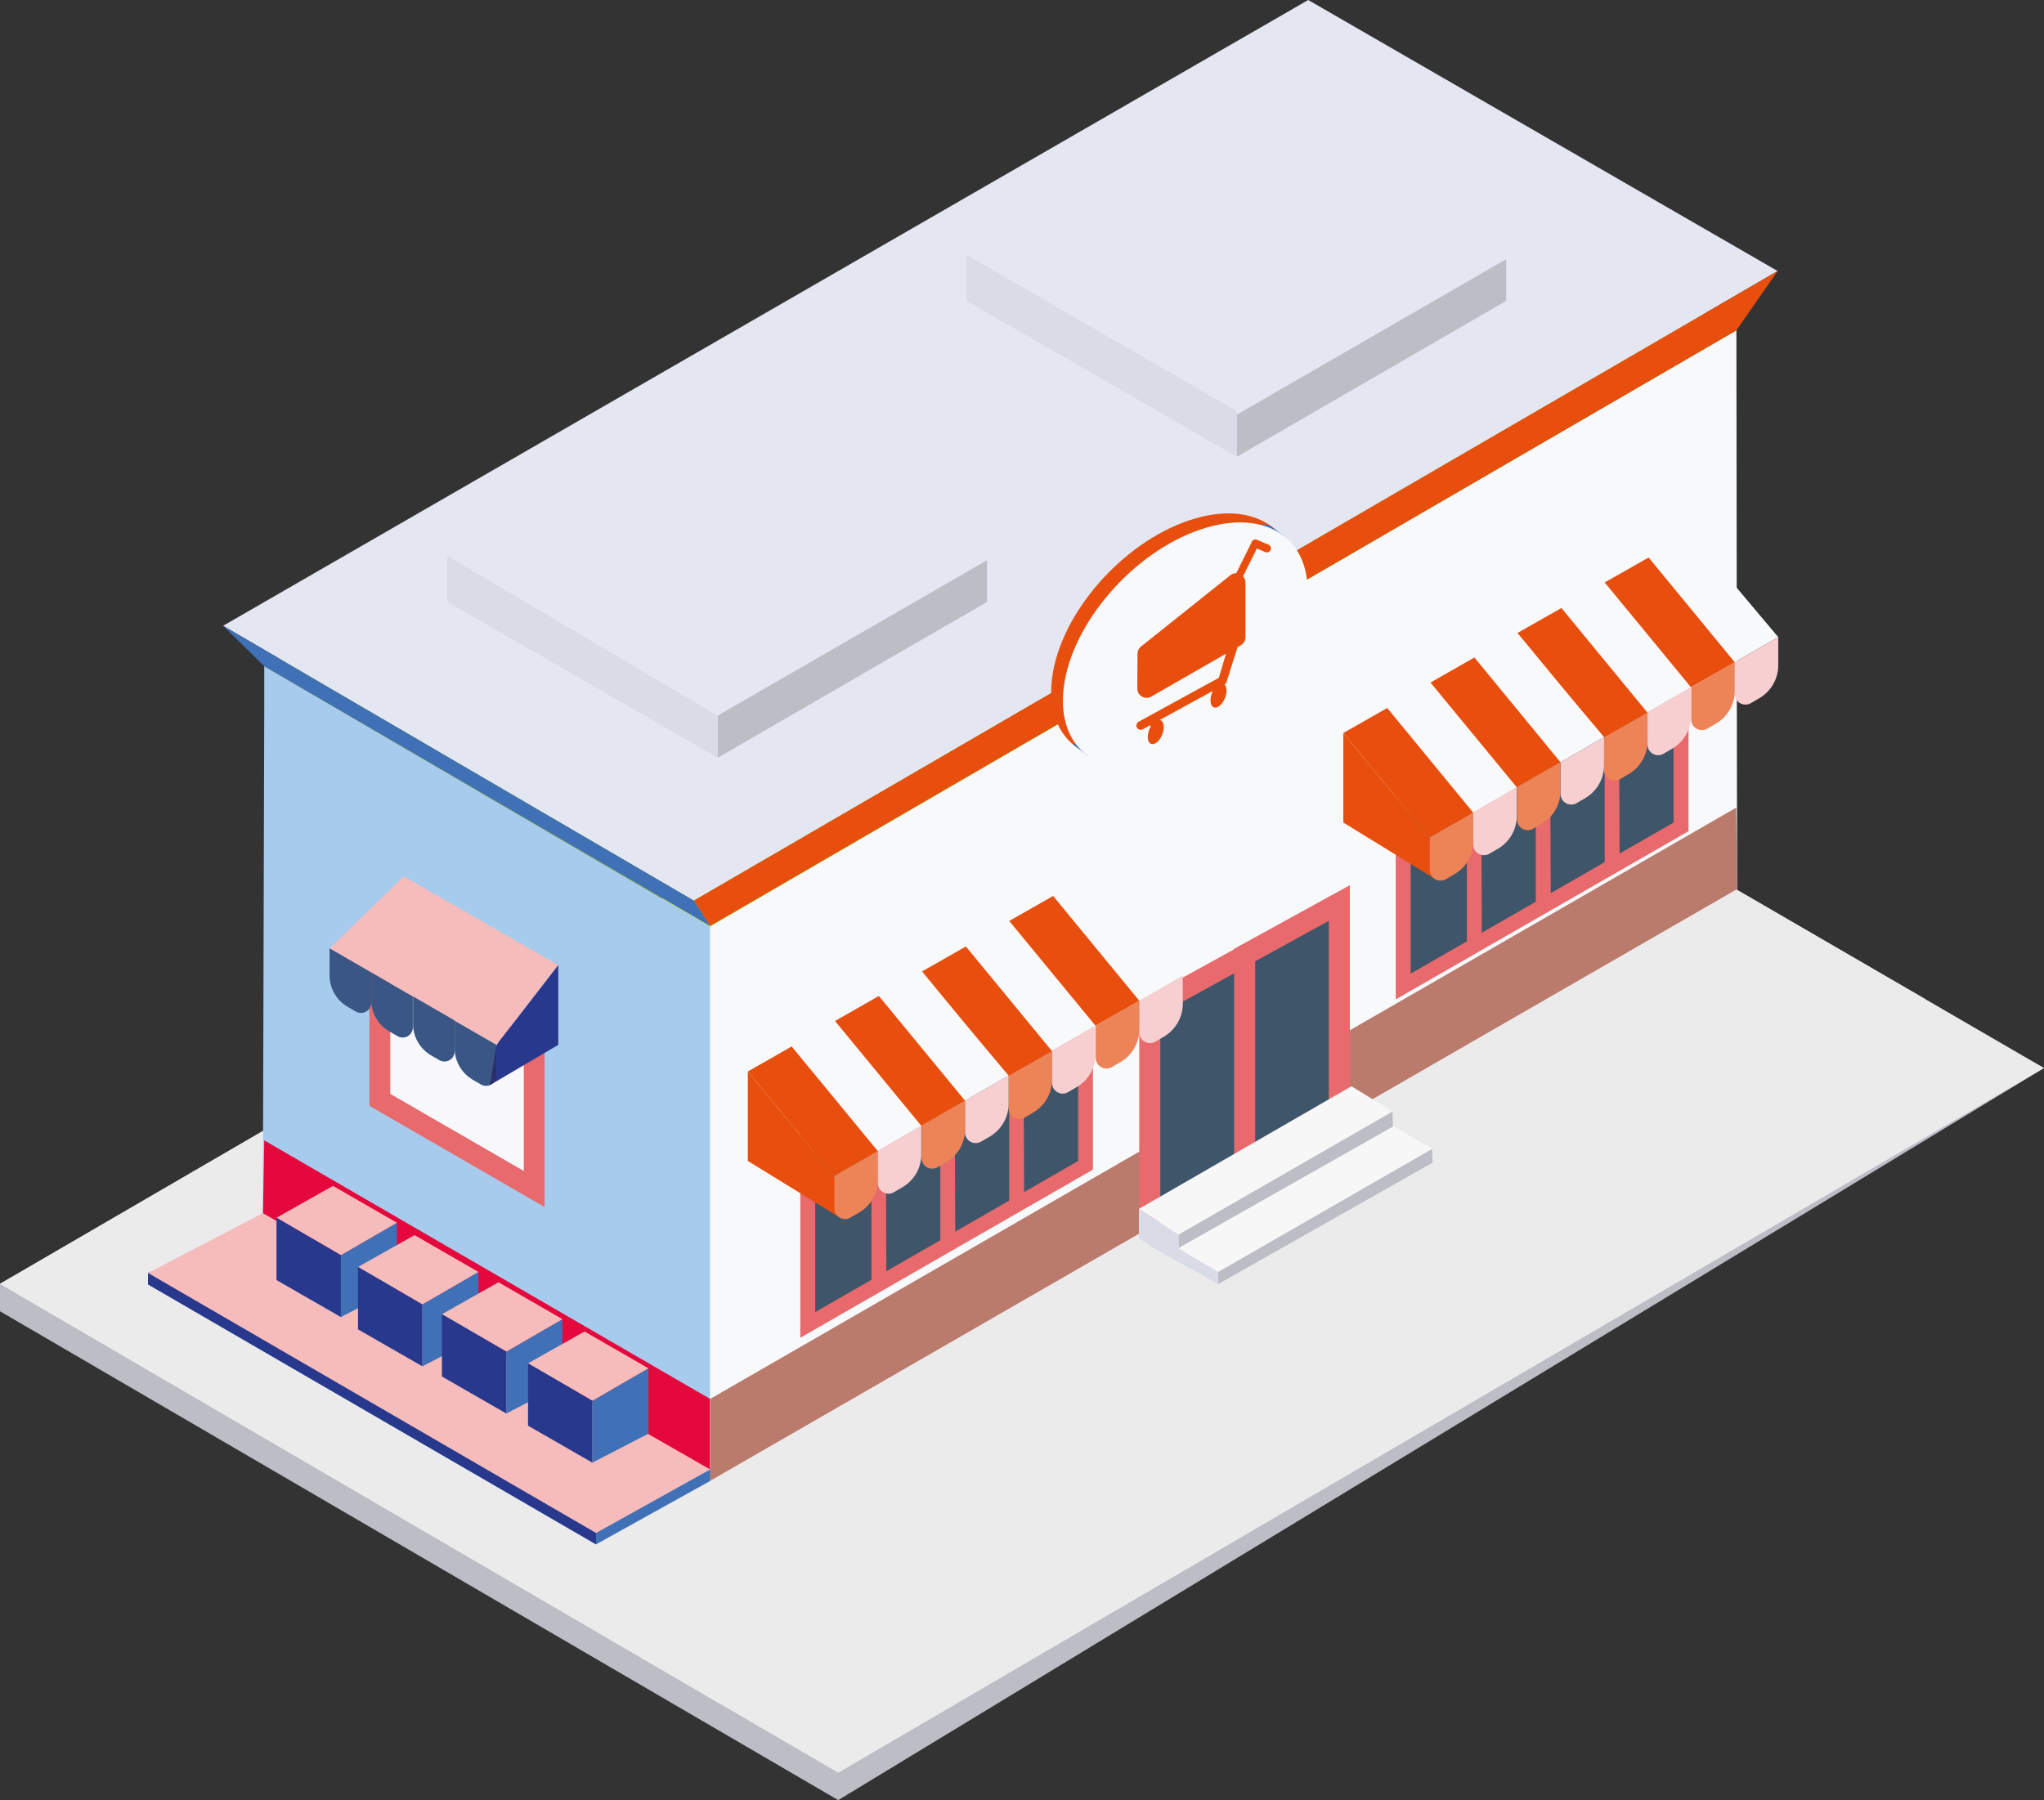 <?xml version="1.0" encoding="UTF-8"?>
<svg xmlns="http://www.w3.org/2000/svg" xmlns:xlink="http://www.w3.org/1999/xlink" viewBox="0 0 242.41 213.53">
  <rect x="0" y="0" width="242.41" height="213.53" fill="#333333" stroke="none"/>
  <defs>
    <style>
      .uuid-b7a6bc98-4a3d-454a-b162-10d40c0d0627 {
        fill: #d9dbe6;
      }

      .uuid-4198fb31-0ab2-417c-82c9-a967b28ac977 {
        fill: #f6bcbc;
      }

      .uuid-64710a2b-3a1a-44bf-93cd-95e7a5b06380 {
        clip-path: url(#uuid-5f9a57ca-3f96-4ed3-96ec-91da3b7ac708);
      }

      .uuid-f808a068-08e8-4c38-835f-efb0205ec326 {
        fill: #2e1912;
      }

      .uuid-14abf30f-cc22-4fae-ad06-defdcd1004fc {
        fill: #bcbdc5;
      }

      .uuid-907db51c-da78-4960-8024-096eed61cd02 {
        fill: #fff;
      }

      .uuid-95b2cd83-9428-4b69-8a80-50f3715af5f2 {
        fill: #ecebec;
      }

      .uuid-454618a4-7050-41f1-8467-b058ee1914c8 {
        fill: #e86a6c;
      }

      .uuid-0f090210-ea2f-4754-9fae-d0becec4ca60 {
        fill: none;
      }

      .uuid-deaa48ef-5151-4d6e-9a5b-97edbc95eb86 {
        clip-path: url(#uuid-d529d293-694c-4013-b86e-0817a7909e63);
      }

      .uuid-7ead56e2-1fb1-4ba3-89fc-d7481871c233 {
        fill: #92c01f;
      }

      .uuid-5ababf2e-877d-431c-9a6f-6f752166e577 {
        fill: #e4e7f2;
      }

      .uuid-87e201eb-8cec-49d4-ad3c-307a6588582f {
        fill: #3f5569;
      }

      .uuid-8f6dd858-341d-4f71-922b-b7d9173f8647 {
        fill: #ba7b6d;
      }

      .uuid-60ce3024-a01c-4360-8d45-9848d163b786 {
        isolation: isolate;
      }

      .uuid-205d4c47-f17e-42d8-84ba-f9a4ddb8ad6c {
        fill: #f8f9fb;
      }

      .uuid-585a3a0b-7605-4549-bf85-042a0cd72ac5 {
        fill: #28388c;
      }

      .uuid-4a9c0f31-4d27-490c-a11f-49e99da6c117 {
        mix-blend-mode: multiply;
        opacity: .31;
      }

      .uuid-573ff74a-f3e3-43cb-b923-ebe740659cf9 {
        fill: #f8f8fa;
      }

      .uuid-2a5b7aa5-4bbe-4691-83a3-2e058bfc7aa0 {
        fill: #e84f0e;
      }

      .uuid-a01cc024-6586-4115-ad35-089248161e1b {
        fill: #a6cbec;
      }

      .uuid-9f6dbd4d-161e-49d9-8850-33560fa417e0 {
        fill: #749dbc;
      }

      .uuid-b8e410b4-2cdf-4a0b-871f-03d93e4b4508 {
        fill: #e4083d;
      }

      .uuid-37f55a7f-3fd0-4de3-a73f-eb1fe4b2a562 {
        clip-path: url(#uuid-112f785d-9ea2-4e55-a0ee-5d84ba98abc9);
      }

      .uuid-bb892b07-a67d-4025-82e0-2c6733058347 {
        fill: #f7f7f8;
      }

      .uuid-890e6009-5fb3-45d5-80ce-be98f2680e36 {
        fill: #4071b6;
      }

      .uuid-4bee3fcd-95bc-4a3c-aae3-3a4069fae693 {
        fill: #edeced;
      }

      .uuid-7a83af18-7843-44a1-b533-0c3cce531fe8 {
        clip-path: url(#uuid-9687b4d5-d8e8-4721-a208-3bcdfa6723cc);
      }
    </style>
    <clipPath id="uuid-5f9a57ca-3f96-4ed3-96ec-91da3b7ac708">
      <rect class="uuid-0f090210-ea2f-4754-9fae-d0becec4ca60" x="39.09" y="112.5" width="19.78" height="16.3"/>
    </clipPath>
    <clipPath id="uuid-d529d293-694c-4013-b86e-0817a7909e63">
      <rect class="uuid-0f090210-ea2f-4754-9fae-d0becec4ca60" x="39.09" y="112.5" width="19.78" height="16.3"/>
    </clipPath>
    <clipPath id="uuid-112f785d-9ea2-4e55-a0ee-5d84ba98abc9">
      <rect class="uuid-0f090210-ea2f-4754-9fae-d0becec4ca60" x="98.95" y="115.71" width="41.32" height="28.89"/>
    </clipPath>
    <clipPath id="uuid-9687b4d5-d8e8-4721-a208-3bcdfa6723cc">
      <rect class="uuid-0f090210-ea2f-4754-9fae-d0becec4ca60" x="98.95" y="115.71" width="41.32" height="28.89"/>
    </clipPath>
  </defs>
  <g class="uuid-60ce3024-a01c-4360-8d45-9848d163b786">
    <g id="uuid-021a6d3b-4079-4a06-aa4f-74242895d692" data-name="Calque_2">
      <g id="uuid-b68a9ead-08ba-487b-b5e1-589b906fd28b" data-name="Décors">
        <g id="uuid-3e5d50f6-fbde-444f-a7c8-f2ab21e6390b" data-name="Decor_x5F_Mart_x5F_BD">
          <polygon class="uuid-9f6dbd4d-161e-49d9-8850-33560fa417e0" points="183.4 54.5 183.19 77.15 198.28 86.14 198.28 63.64 183.4 54.5"/>
          <polygon class="uuid-907db51c-da78-4960-8024-096eed61cd02" points="183.48 77.13 183.48 77.16 181.77 78.42 198.28 88.35 198.28 86.14 183.48 77.13"/>
          <polygon class="uuid-4bee3fcd-95bc-4a3c-aae3-3a4069fae693" points="183.53 56.46 183.53 54.55 183.52 54.49 181.87 53.52 181.85 78.42 183.48 77.16 183.48 77.13 183.53 56.46"/>
          <polygon class="uuid-4bee3fcd-95bc-4a3c-aae3-3a4069fae693" points="200.99 66.92 201.05 65.01 201.07 64.95 199.43 63.98 199.31 88.88 200.82 87.62 200.82 87.58 200.99 66.92"/>
          <polyline class="uuid-14abf30f-cc22-4fae-ad06-defdcd1004fc" points="99.41 213.53 0 155.54 0 152.29 143.13 72.3 242.41 126.69"/>
          <polyline class="uuid-95b2cd83-9428-4b69-8a80-50f3715af5f2" points="99.41 210.28 0 152.29 143.13 69.05 242.41 126.69"/>
          <polyline class="uuid-95b2cd83-9428-4b69-8a80-50f3715af5f2" points="85.44 202.13 0 152.29 143.13 69.05 228.35 118.53"/>
          <polygon class="uuid-a01cc024-6586-4115-ad35-089248161e1b" points="31.34 83.54 31.34 79.02 84.22 109.9 84.22 114.21 84.22 118.06 84.22 175.67 31.17 144.8 31.34 83.54"/>
          <polygon class="uuid-b8e410b4-2cdf-4a0b-871f-03d93e4b4508" points="31.17 144.8 84.22 175.66 84.22 165.94 31.34 135.27 31.17 144.8"/>
          <polygon class="uuid-205d4c47-f17e-42d8-84ba-f9a4ddb8ad6c" points="84.22 175.66 206.01 105.47 205.93 39.18 84.22 109.82 84.22 175.66"/>
          <polygon class="uuid-8f6dd858-341d-4f71-922b-b7d9173f8647" points="84.22 175.66 206.01 105.47 205.91 95.8 84.22 165.94 84.22 175.66"/>
          <polygon class="uuid-454618a4-7050-41f1-8467-b058ee1914c8" points="146.34 112.56 146.34 139.94 160.09 131.98 160.09 105 146.34 112.56"/>
          <polygon class="uuid-87e201eb-8cec-49d4-ad3c-307a6588582f" points="157.59 131.5 157.59 109.23 148.84 114.04 148.84 136.35 157.59 131.5"/>
          <polygon class="uuid-454618a4-7050-41f1-8467-b058ee1914c8" points="135.11 118.8 135.11 146.4 148.86 138.48 148.86 111.23 135.11 118.8"/>
          <polygon class="uuid-87e201eb-8cec-49d4-ad3c-307a6588582f" points="146.36 137.73 146.36 115.46 137.61 120.28 137.61 142.58 146.36 137.73"/>
          <polygon class="uuid-7ead56e2-1fb1-4ba3-89fc-d7481871c233" points="31.34 79.02 153.22 8.73 205.93 39.18 84.22 109.89 31.34 79.02"/>
          <polygon class="uuid-454618a4-7050-41f1-8467-b058ee1914c8" points="64.58 123.95 43.81 112.08 43.81 131.17 64.58 143.17 64.58 123.95"/>
          <polygon class="uuid-573ff74a-f3e3-43cb-b923-ebe740659cf9" points="62.12 125.38 46.28 116.33 46.28 129.75 62.12 138.9 62.12 125.38"/>
          <polygon class="uuid-4198fb31-0ab2-417c-82c9-a967b28ac977" points="47.88 103.95 39.09 112.5 58.86 123.94 66.21 114.48 47.88 103.95"/>
          <path class="uuid-890e6009-5fb3-45d5-80ce-be98f2680e36" d="M39.09,112.5v3.2c0,1.54.82,2.96,2.15,3.73l.97.56c.8.46,1.8-.11,1.81-1.04v-3.6s-4.93-2.85-4.93-2.85Z"/>
          <path class="uuid-890e6009-5fb3-45d5-80ce-be98f2680e36" d="M44.03,115.36v3.26c0,1.54.82,2.96,2.15,3.73l.97.56c.8.46,1.8-.11,1.81-1.04v-3.66s-4.93-2.85-4.93-2.85Z"/>
          <path class="uuid-890e6009-5fb3-45d5-80ce-be98f2680e36" d="M48.99,118.2v3.26c0,1.54.82,2.96,2.15,3.73l.97.56c.8.46,1.8-.11,1.81-1.04v-3.66s-4.93-2.85-4.93-2.85Z"/>
          <path class="uuid-890e6009-5fb3-45d5-80ce-be98f2680e36" d="M53.93,121.09v3.26c0,1.54.82,2.96,2.15,3.73l.97.56c.8.46,1.8-.11,1.81-1.04v-3.66s-4.93-2.85-4.93-2.85Z"/>
          <polygon class="uuid-585a3a0b-7605-4549-bf85-042a0cd72ac5" points="58.11 128.71 66.21 123.94 66.21 114.48 58.89 123.94 58.11 128.71"/>
          <g class="uuid-4a9c0f31-4d27-490c-a11f-49e99da6c117">
            <g class="uuid-64710a2b-3a1a-44bf-93cd-95e7a5b06380">
              <g class="uuid-deaa48ef-5151-4d6e-9a5b-97edbc95eb86">
                <path class="uuid-f808a068-08e8-4c38-835f-efb0205ec326" d="M39.09,112.58v3.12c0,1.54.82,2.96,2.15,3.73l.97.56c.8.46,1.8-.11,1.81-1.04v-3.6s-4.93-2.85-4.93-2.85v.08Z"/>
                <path class="uuid-f808a068-08e8-4c38-835f-efb0205ec326" d="M44.03,118.61c0,1.54.82,2.96,2.15,3.73l.97.56c.8.46,1.8-.11,1.81-1.04v-3.66s-4.93-2.85-4.93-2.85v3.26Z"/>
                <path class="uuid-f808a068-08e8-4c38-835f-efb0205ec326" d="M53.93,121.09v-.04l-4.94-2.85v3.26c0,1.54.82,2.96,2.15,3.73l.97.56c.8.46,1.8-.11,1.81-1.04v-.37s0,0,0,0c0,1.54.82,2.96,2.15,3.73l.97.56c.8.46,1.8-.12,1.81-1.04v-3.66s-4.92-2.85-4.92-2.85Z"/>
              </g>
            </g>
          </g>
          <polygon class="uuid-5ababf2e-877d-431c-9a6f-6f752166e577" points="26.46 74.23 155.15 0 210.82 32.15 82.29 106.83 26.46 74.23"/>
          <polygon class="uuid-2a5b7aa5-4bbe-4691-83a3-2e058bfc7aa0" points="205.93 39.18 210.82 32.15 82.29 106.83 84.22 109.82 205.93 39.18"/>
          <polygon class="uuid-890e6009-5fb3-45d5-80ce-be98f2680e36" points="26.46 74.23 31.34 79.02 84.22 109.82 82.29 106.83 26.46 74.23"/>
          <polygon class="uuid-454618a4-7050-41f1-8467-b058ee1914c8" points="94.91 132.2 94.91 158.69 129.62 138.74 129.62 111.96 94.91 132.2"/>
          <polygon class="uuid-87e201eb-8cec-49d4-ad3c-307a6588582f" points="127.86 137.72 127.86 115.04 96.68 133.21 96.68 155.64 127.86 137.72"/>
          <polygon class="uuid-454618a4-7050-41f1-8467-b058ee1914c8" points="119.69 119.04 121.36 118.06 121.46 141.96 119.69 143.07 119.69 119.04"/>
          <polygon class="uuid-454618a4-7050-41f1-8467-b058ee1914c8" points="111.52 123.49 113.2 122.51 113.29 146.41 111.52 147.52 111.52 123.49"/>
          <polygon class="uuid-454618a4-7050-41f1-8467-b058ee1914c8" points="103.35 128.82 105.03 127.84 105.12 151.74 103.35 152.85 103.35 128.82"/>
          <polygon class="uuid-205d4c47-f17e-42d8-84ba-f9a4ddb8ad6c" points="129.92 103.42 140.27 115.72 119.51 127.7 109.27 115.17 129.92 103.42"/>
          <path class="uuid-4198fb31-0ab2-417c-82c9-a967b28ac977" d="M140.27,115.72v3.35c0,1.61-.86,3.09-2.25,3.9l-1.01.59c-.84.48-1.89-.12-1.89-1.09v-3.76s5.15-2.98,5.15-2.98Z"/>
          <path class="uuid-2a5b7aa5-4bbe-4691-83a3-2e058bfc7aa0" d="M135.11,118.7v3.4c0,1.61-.86,3.09-2.25,3.89l-1.01.59c-.84.48-1.89-.12-1.89-1.09v-3.82s5.15-2.98,5.15-2.98Z"/>
          <path class="uuid-4198fb31-0ab2-417c-82c9-a967b28ac977" d="M129.92,121.67v3.4c0,1.61-.86,3.09-2.25,3.89l-1.01.59c-.84.48-1.89-.12-1.89-1.09v-3.82s5.15-2.98,5.15-2.98Z"/>
          <polygon class="uuid-2a5b7aa5-4bbe-4691-83a3-2e058bfc7aa0" points="135.11 118.7 124.9 106.28 119.69 109.24 129.92 121.67 135.11 118.7"/>
          <path class="uuid-2a5b7aa5-4bbe-4691-83a3-2e058bfc7aa0" d="M124.77,124.69v3.4c0,1.61-.86,3.09-2.25,3.89l-1.02.59c-.84.48-1.89-.12-1.89-1.09v-3.82s5.15-2.98,5.15-2.98Z"/>
          <polygon class="uuid-2a5b7aa5-4bbe-4691-83a3-2e058bfc7aa0" points="124.77 124.69 114.55 112.27 109.35 115.23 119.58 127.66 124.77 124.69"/>
          <polygon class="uuid-205d4c47-f17e-42d8-84ba-f9a4ddb8ad6c" points="109.26 115.28 119.61 127.58 98.95 139.53 88.69 127.1 109.26 115.28"/>
          <path class="uuid-4198fb31-0ab2-417c-82c9-a967b28ac977" d="M119.61,127.58v3.35c0,1.61-.86,3.09-2.25,3.9l-1.02.59c-.84.48-1.89-.12-1.89-1.09v-3.76s5.15-2.98,5.15-2.98Z"/>
          <path class="uuid-2a5b7aa5-4bbe-4691-83a3-2e058bfc7aa0" d="M114.45,130.56v3.4c0,1.61-.86,3.09-2.25,3.89l-1.01.59c-.84.48-1.89-.12-1.89-1.09v-3.82s5.15-2.98,5.15-2.98Z"/>
          <path class="uuid-4198fb31-0ab2-417c-82c9-a967b28ac977" d="M109.26,133.54v3.4c0,1.61-.86,3.09-2.25,3.89l-1.01.59c-.84.48-1.89-.12-1.89-1.09v-3.82s5.15-2.98,5.15-2.98Z"/>
          <polygon class="uuid-2a5b7aa5-4bbe-4691-83a3-2e058bfc7aa0" points="114.45 130.56 104.23 118.14 99.03 121.11 109.26 133.54 114.45 130.56"/>
          <path class="uuid-2a5b7aa5-4bbe-4691-83a3-2e058bfc7aa0" d="M104.11,136.55v3.4c0,1.61-.86,3.09-2.25,3.89l-1.01.59c-.84.48-1.89-.12-1.89-1.09v-3.82s5.15-2.98,5.15-2.98Z"/>
          <polygon class="uuid-2a5b7aa5-4bbe-4691-83a3-2e058bfc7aa0" points="104.11 136.55 93.89 124.13 88.69 127.1 98.92 139.53 104.11 136.55"/>
          <polygon class="uuid-2a5b7aa5-4bbe-4691-83a3-2e058bfc7aa0" points="99.74 144.51 88.69 137.71 88.69 127.1 98.92 139.53 99.74 144.51"/>
          <g class="uuid-4a9c0f31-4d27-490c-a11f-49e99da6c117">
            <g class="uuid-37f55a7f-3fd0-4de3-a73f-eb1fe4b2a562">
              <g class="uuid-7a83af18-7843-44a1-b533-0c3cce531fe8">
                <path class="uuid-205d4c47-f17e-42d8-84ba-f9a4ddb8ad6c" d="M140.27,119.06c0,1.61-.86,3.09-2.25,3.9l-1.01.59c-.84.48-1.89-.12-1.89-1.09v-3.76s5.15-2.98,5.15-2.98v3.34Z"/>
                <path class="uuid-205d4c47-f17e-42d8-84ba-f9a4ddb8ad6c" d="M135.11,122.1c0,1.61-.86,3.09-2.25,3.9l-1.01.59c-.84.48-1.89-.12-1.89-1.09v-3.82s5.15-2.98,5.15-2.98v3.4Z"/>
                <path class="uuid-205d4c47-f17e-42d8-84ba-f9a4ddb8ad6c" d="M124.76,124.65l5.16-2.98v3.4c0,1.61-.86,3.09-2.25,3.89l-1.02.59c-.84.48-1.88-.12-1.89-1.09v-.38s0,0,0,0c0,1.61-.86,3.09-2.25,3.9l-1.01.59c-.84.48-1.89-.12-1.89-1.09v-3.82s5.14-2.97,5.14-2.97v-.04Z"/>
                <path class="uuid-205d4c47-f17e-42d8-84ba-f9a4ddb8ad6c" d="M119.61,127.67v3.26c0,1.61-.86,3.09-2.25,3.89l-1.02.59c-.84.48-1.89-.12-1.89-1.09v-3.76s5.15-2.98,5.15-2.98v.08Z"/>
                <path class="uuid-205d4c47-f17e-42d8-84ba-f9a4ddb8ad6c" d="M114.45,133.97c0,1.61-.86,3.09-2.25,3.9l-1.01.59c-.84.48-1.89-.12-1.89-1.09v-3.82s5.15-2.98,5.15-2.98v3.4Z"/>
                <path class="uuid-205d4c47-f17e-42d8-84ba-f9a4ddb8ad6c" d="M104.1,136.56v-.04l5.16-2.98v3.4c0,1.61-.86,3.09-2.25,3.9l-1.01.59c-.84.48-1.88-.12-1.89-1.09v-.38s0,0,0,0c0,1.61-.86,3.09-2.25,3.89l-1.02.59c-.84.48-1.89-.12-1.89-1.09v-3.82s5.14-2.97,5.14-2.97Z"/>
              </g>
            </g>
          </g>
          <polygon class="uuid-454618a4-7050-41f1-8467-b058ee1914c8" points="165.53 92.05 165.53 118.55 200.25 98.6 200.25 71.82 165.53 92.05"/>
          <polygon class="uuid-87e201eb-8cec-49d4-ad3c-307a6588582f" points="198.48 97.57 198.48 74.89 167.3 93.06 167.3 115.49 198.48 97.57"/>
          <polygon class="uuid-454618a4-7050-41f1-8467-b058ee1914c8" points="190.31 78.89 191.99 77.91 192.08 101.81 190.31 102.92 190.31 78.89"/>
          <polygon class="uuid-454618a4-7050-41f1-8467-b058ee1914c8" points="182.14 83.34 183.82 82.36 183.91 106.26 182.14 107.37 182.14 83.34"/>
          <polygon class="uuid-454618a4-7050-41f1-8467-b058ee1914c8" points="173.97 88.67 175.65 87.69 175.74 111.59 173.97 112.7 173.97 88.67"/>
          <polygon class="uuid-205d4c47-f17e-42d8-84ba-f9a4ddb8ad6c" points="200.54 63.27 210.89 75.57 190.13 87.56 179.89 75.02 200.54 63.27"/>
          <path class="uuid-4198fb31-0ab2-417c-82c9-a967b28ac977" d="M210.89,75.57v3.35c0,1.61-.86,3.09-2.25,3.9l-1.01.59c-.84.48-1.89-.12-1.89-1.09v-3.76s5.15-2.98,5.15-2.98Z"/>
          <path class="uuid-2a5b7aa5-4bbe-4691-83a3-2e058bfc7aa0" d="M205.73,78.55v3.4c0,1.61-.86,3.09-2.25,3.89l-1.01.59c-.84.48-1.89-.12-1.89-1.09v-3.82s5.15-2.98,5.15-2.98Z"/>
          <path class="uuid-4198fb31-0ab2-417c-82c9-a967b28ac977" d="M200.54,81.53v3.4c0,1.61-.86,3.09-2.25,3.89l-1.01.59c-.84.48-1.89-.12-1.89-1.09v-3.82s5.15-2.98,5.15-2.98Z"/>
          <polygon class="uuid-2a5b7aa5-4bbe-4691-83a3-2e058bfc7aa0" points="205.73 78.55 195.52 66.13 190.31 69.09 200.54 81.52 205.73 78.55"/>
          <path class="uuid-2a5b7aa5-4bbe-4691-83a3-2e058bfc7aa0" d="M195.39,84.54v3.4c0,1.61-.86,3.09-2.25,3.89l-1.01.59c-.84.48-1.89-.12-1.89-1.09v-3.82s5.15-2.98,5.15-2.98Z"/>
          <polygon class="uuid-2a5b7aa5-4bbe-4691-83a3-2e058bfc7aa0" points="195.39 84.54 185.18 72.12 179.97 75.08 190.2 87.52 195.39 84.54"/>
          <polygon class="uuid-205d4c47-f17e-42d8-84ba-f9a4ddb8ad6c" points="179.88 75.13 190.23 87.43 169.57 99.38 159.31 86.95 179.88 75.13"/>
          <path class="uuid-4198fb31-0ab2-417c-82c9-a967b28ac977" d="M190.23,87.43v3.35c0,1.61-.86,3.09-2.25,3.9l-1.01.59c-.84.48-1.89-.12-1.89-1.09v-3.76s5.15-2.98,5.15-2.98Z"/>
          <path class="uuid-2a5b7aa5-4bbe-4691-83a3-2e058bfc7aa0" d="M185.07,90.42v3.4c0,1.61-.86,3.09-2.25,3.89l-1.01.59c-.84.48-1.89-.12-1.89-1.09v-3.82s5.15-2.98,5.15-2.98Z"/>
          <path class="uuid-4198fb31-0ab2-417c-82c9-a967b28ac977" d="M179.88,93.39v3.4c0,1.61-.86,3.09-2.25,3.89l-1.01.59c-.84.48-1.89-.12-1.89-1.09v-3.82s5.15-2.98,5.15-2.98Z"/>
          <polygon class="uuid-2a5b7aa5-4bbe-4691-83a3-2e058bfc7aa0" points="185.07 90.42 174.86 77.99 169.65 80.96 179.88 93.39 185.07 90.42"/>
          <path class="uuid-2a5b7aa5-4bbe-4691-83a3-2e058bfc7aa0" d="M174.73,96.41v3.4c0,1.61-.86,3.09-2.25,3.89l-1.01.59c-.84.48-1.89-.12-1.89-1.09v-3.82s5.15-2.98,5.15-2.98Z"/>
          <polygon class="uuid-2a5b7aa5-4bbe-4691-83a3-2e058bfc7aa0" points="174.73 96.41 164.52 83.98 159.31 86.95 169.54 99.38 174.73 96.41"/>
          <polygon class="uuid-2a5b7aa5-4bbe-4691-83a3-2e058bfc7aa0" points="170.36 104.36 159.31 97.57 159.31 86.95 169.54 99.38 170.36 104.36"/>
          <g class="uuid-4a9c0f31-4d27-490c-a11f-49e99da6c117">
            <g>
              <path class="uuid-205d4c47-f17e-42d8-84ba-f9a4ddb8ad6c" d="M210.89,78.91c0,1.61-.86,3.09-2.25,3.9l-1.01.59c-.84.48-1.89-.12-1.89-1.09v-3.76s5.15-2.98,5.15-2.98v3.34Z"/>
              <path class="uuid-205d4c47-f17e-42d8-84ba-f9a4ddb8ad6c" d="M205.73,81.95c0,1.61-.86,3.09-2.25,3.9l-1.01.59c-.84.48-1.89-.12-1.89-1.09v-3.82s5.15-2.98,5.15-2.98v3.4Z"/>
              <path class="uuid-205d4c47-f17e-42d8-84ba-f9a4ddb8ad6c" d="M195.38,84.5l5.16-2.98v3.4c0,1.61-.86,3.09-2.25,3.89l-1.02.59c-.84.48-1.88-.12-1.89-1.09v-.38s0,0,0,0c0,1.61-.86,3.09-2.25,3.9l-1.01.59c-.84.48-1.89-.12-1.89-1.09v-3.82s5.14-2.97,5.14-2.97v-.04Z"/>
              <path class="uuid-205d4c47-f17e-42d8-84ba-f9a4ddb8ad6c" d="M190.23,87.52v3.26c0,1.61-.86,3.09-2.25,3.89l-1.01.59c-.84.48-1.89-.12-1.89-1.09v-3.76s5.15-2.98,5.15-2.98v.08Z"/>
              <path class="uuid-205d4c47-f17e-42d8-84ba-f9a4ddb8ad6c" d="M185.07,93.82c0,1.61-.86,3.09-2.25,3.9l-1.01.59c-.84.48-1.89-.12-1.89-1.09v-3.82s5.15-2.98,5.15-2.98v3.4Z"/>
              <path class="uuid-205d4c47-f17e-42d8-84ba-f9a4ddb8ad6c" d="M174.72,96.41v-.04l5.16-2.98v3.4c0,1.61-.86,3.09-2.25,3.9l-1.01.59c-.84.48-1.88-.12-1.89-1.09v-.38s0,0,0,0c0,1.61-.86,3.09-2.25,3.89l-1.02.59c-.84.48-1.89-.12-1.89-1.09v-3.82s5.14-2.97,5.14-2.97Z"/>
            </g>
          </g>
          <polygon class="uuid-14abf30f-cc22-4fae-ad06-defdcd1004fc" points="85.11 89.89 117.06 71.4 117.06 66.45 85.11 84.89 85.11 89.89"/>
          <polygon class="uuid-b7a6bc98-4a3d-454a-b162-10d40c0d0627" points="85.11 84.89 85.11 89.89 53.05 71.38 53.05 65.93 85.11 84.89"/>
          <polygon class="uuid-14abf30f-cc22-4fae-ad06-defdcd1004fc" points="146.68 54.18 178.63 35.69 178.63 30.74 146.68 49.19 146.68 54.18"/>
          <polygon class="uuid-b7a6bc98-4a3d-454a-b162-10d40c0d0627" points="146.68 48.76 146.68 54.18 114.62 35.68 114.62 30.23 146.68 48.76"/>
          <path class="uuid-2a5b7aa5-4bbe-4691-83a3-2e058bfc7aa0" d="M124.78,80.36c-1,7.6,4.63,11.58,12.58,8.89,7.95-2.69,15.2-11.03,16.2-18.62,1-7.6-4.63-11.58-12.58-8.89-7.95,2.69-15.2,11.03-16.2,18.62"/>
          <polygon class="uuid-890e6009-5fb3-45d5-80ce-be98f2680e36" points="150.71 62.39 152.35 63.65 151.85 63.85 149.6 62.13 150.71 62.39"/>
          <polygon class="uuid-890e6009-5fb3-45d5-80ce-be98f2680e36" points="127.22 88.27 129.06 89.7 130 87.78 127.22 88.27"/>
          <path class="uuid-205d4c47-f17e-42d8-84ba-f9a4ddb8ad6c" d="M126.17,81.43c-1,7.6,4.63,11.58,12.58,8.89,7.95-2.69,15.2-11.03,16.2-18.62,1-7.6-4.63-11.58-12.58-8.89-7.95,2.69-15.2,11.03-16.2,18.62"/>
          <path class="uuid-2a5b7aa5-4bbe-4691-83a3-2e058bfc7aa0" d="M135.02,85.62l9.53-5.22.85-2.86-8.86,5.09c-.74.43-1.67-.11-1.66-.97l.02-4.11c0-.34.15-.65.42-.86l10.59-8.45c.21-.17.46-.25.7-.24l1.8-3.62s.02-.06.03-.1c.1-.24.39-.36.63-.25l1.37.58c.24.1.36.39.25.63-.08.18-.25.29-.44.29-.06,0-.13-.01-.19-.04l-1-.43-1.64,3.3c.18.19.29.45.29.75v6.47c0,.4-.21.76-.56.96l-.38.22-1.32,4.18c-.04.11-.12.2-.23.26.15.14.24.39.24.72,0,.73-.43,1.58-.95,1.9-.53.32-.95-.01-.95-.74,0-.33.09-.68.23-1l-.03-.08-6.21,3.4h0c.28.06.47.37.47.85,0,.73-.43,1.58-.95,1.9-.53.32-.95-.01-.95-.74,0-.4.13-.84.34-1.21l-.06-.17-.88.48c-.34.18-.75-.06-.75-.45,0-.19.1-.36.27-.45"/>
          <polygon class="uuid-14abf30f-cc22-4fae-ad06-defdcd1004fc" points="169.84 136.27 169.9 137.91 144.47 152.32 144.47 150.87 169.84 136.27"/>
          <polygon class="uuid-b7a6bc98-4a3d-454a-b162-10d40c0d0627" points="144.47 150.87 136.14 145.92 136.14 147.67 144.47 152.32 144.47 150.87"/>
          <polygon class="uuid-bb892b07-a67d-4025-82e0-2c6733058347" points="136.14 145.92 161.36 131.37 169.84 136.27 144.47 150.87 136.14 145.92"/>
          <polygon class="uuid-14abf30f-cc22-4fae-ad06-defdcd1004fc" points="165.14 131.84 165.2 133.63 139.77 148.04 139.77 146.43 165.14 131.84"/>
          <polygon class="uuid-b7a6bc98-4a3d-454a-b162-10d40c0d0627" points="139.77 146.43 135.07 143.4 135.07 146.92 139.77 149.66 139.77 146.43"/>
          <polygon class="uuid-bb892b07-a67d-4025-82e0-2c6733058347" points="135.07 143.4 160.28 128.85 165.14 131.84 139.77 146.43 135.07 143.4"/>
          <polygon class="uuid-890e6009-5fb3-45d5-80ce-be98f2680e36" points="84.22 175.67 70.69 183.19 17.56 152.35 17.56 151 31.17 145.25 84.22 174.31 84.22 175.67"/>
          <polygon class="uuid-585a3a0b-7605-4549-bf85-042a0cd72ac5" points="31.17 145.25 54.76 157.9 70.69 181.84 70.69 183.19 17.56 152.36 17.56 151 31.17 145.25"/>
          <polygon class="uuid-4198fb31-0ab2-417c-82c9-a967b28ac977" points="84.22 174.31 70.69 181.84 17.56 151 31.17 143.9 84.22 174.31"/>
          <polygon class="uuid-890e6009-5fb3-45d5-80ce-be98f2680e36" points="47.07 145.04 47.07 152.79 40.43 156.23 40.43 148.89 47.07 145.04"/>
          <polygon class="uuid-4198fb31-0ab2-417c-82c9-a967b28ac977" points="40.43 148.89 32.79 144.45 39.49 140.67 47.07 145.04 40.43 148.89"/>
          <polygon class="uuid-585a3a0b-7605-4549-bf85-042a0cd72ac5" points="40.43 148.89 40.43 156.23 32.79 151.84 32.79 144.45 40.43 148.89"/>
          <polygon class="uuid-890e6009-5fb3-45d5-80ce-be98f2680e36" points="56.74 150.88 56.74 158.63 50.09 162.07 50.09 154.73 56.74 150.88"/>
          <polygon class="uuid-4198fb31-0ab2-417c-82c9-a967b28ac977" points="50.09 154.73 42.46 150.29 49.16 146.51 56.74 150.88 50.09 154.73"/>
          <polygon class="uuid-585a3a0b-7605-4549-bf85-042a0cd72ac5" points="50.09 154.73 50.09 162.07 42.46 157.69 42.46 150.29 50.09 154.73"/>
          <polygon class="uuid-890e6009-5fb3-45d5-80ce-be98f2680e36" points="66.7 156.48 66.7 164.23 60.05 167.67 60.05 160.33 66.7 156.48"/>
          <polygon class="uuid-4198fb31-0ab2-417c-82c9-a967b28ac977" points="60.05 160.33 52.41 155.89 59.12 152.1 66.7 156.48 60.05 160.33"/>
          <polygon class="uuid-585a3a0b-7605-4549-bf85-042a0cd72ac5" points="60.05 160.33 60.05 167.67 52.41 163.28 52.41 155.89 60.05 160.33"/>
          <polygon class="uuid-890e6009-5fb3-45d5-80ce-be98f2680e36" points="76.9 162.31 76.9 170.06 70.25 173.5 70.25 166.16 76.9 162.31"/>
          <polygon class="uuid-4198fb31-0ab2-417c-82c9-a967b28ac977" points="70.25 166.16 62.62 161.72 69.32 157.94 76.9 162.31 70.25 166.16"/>
          <polygon class="uuid-585a3a0b-7605-4549-bf85-042a0cd72ac5" points="70.25 166.16 70.25 173.5 62.62 169.11 62.62 161.72 70.25 166.16"/>
        </g>
      </g>
    </g>
  </g>
</svg>